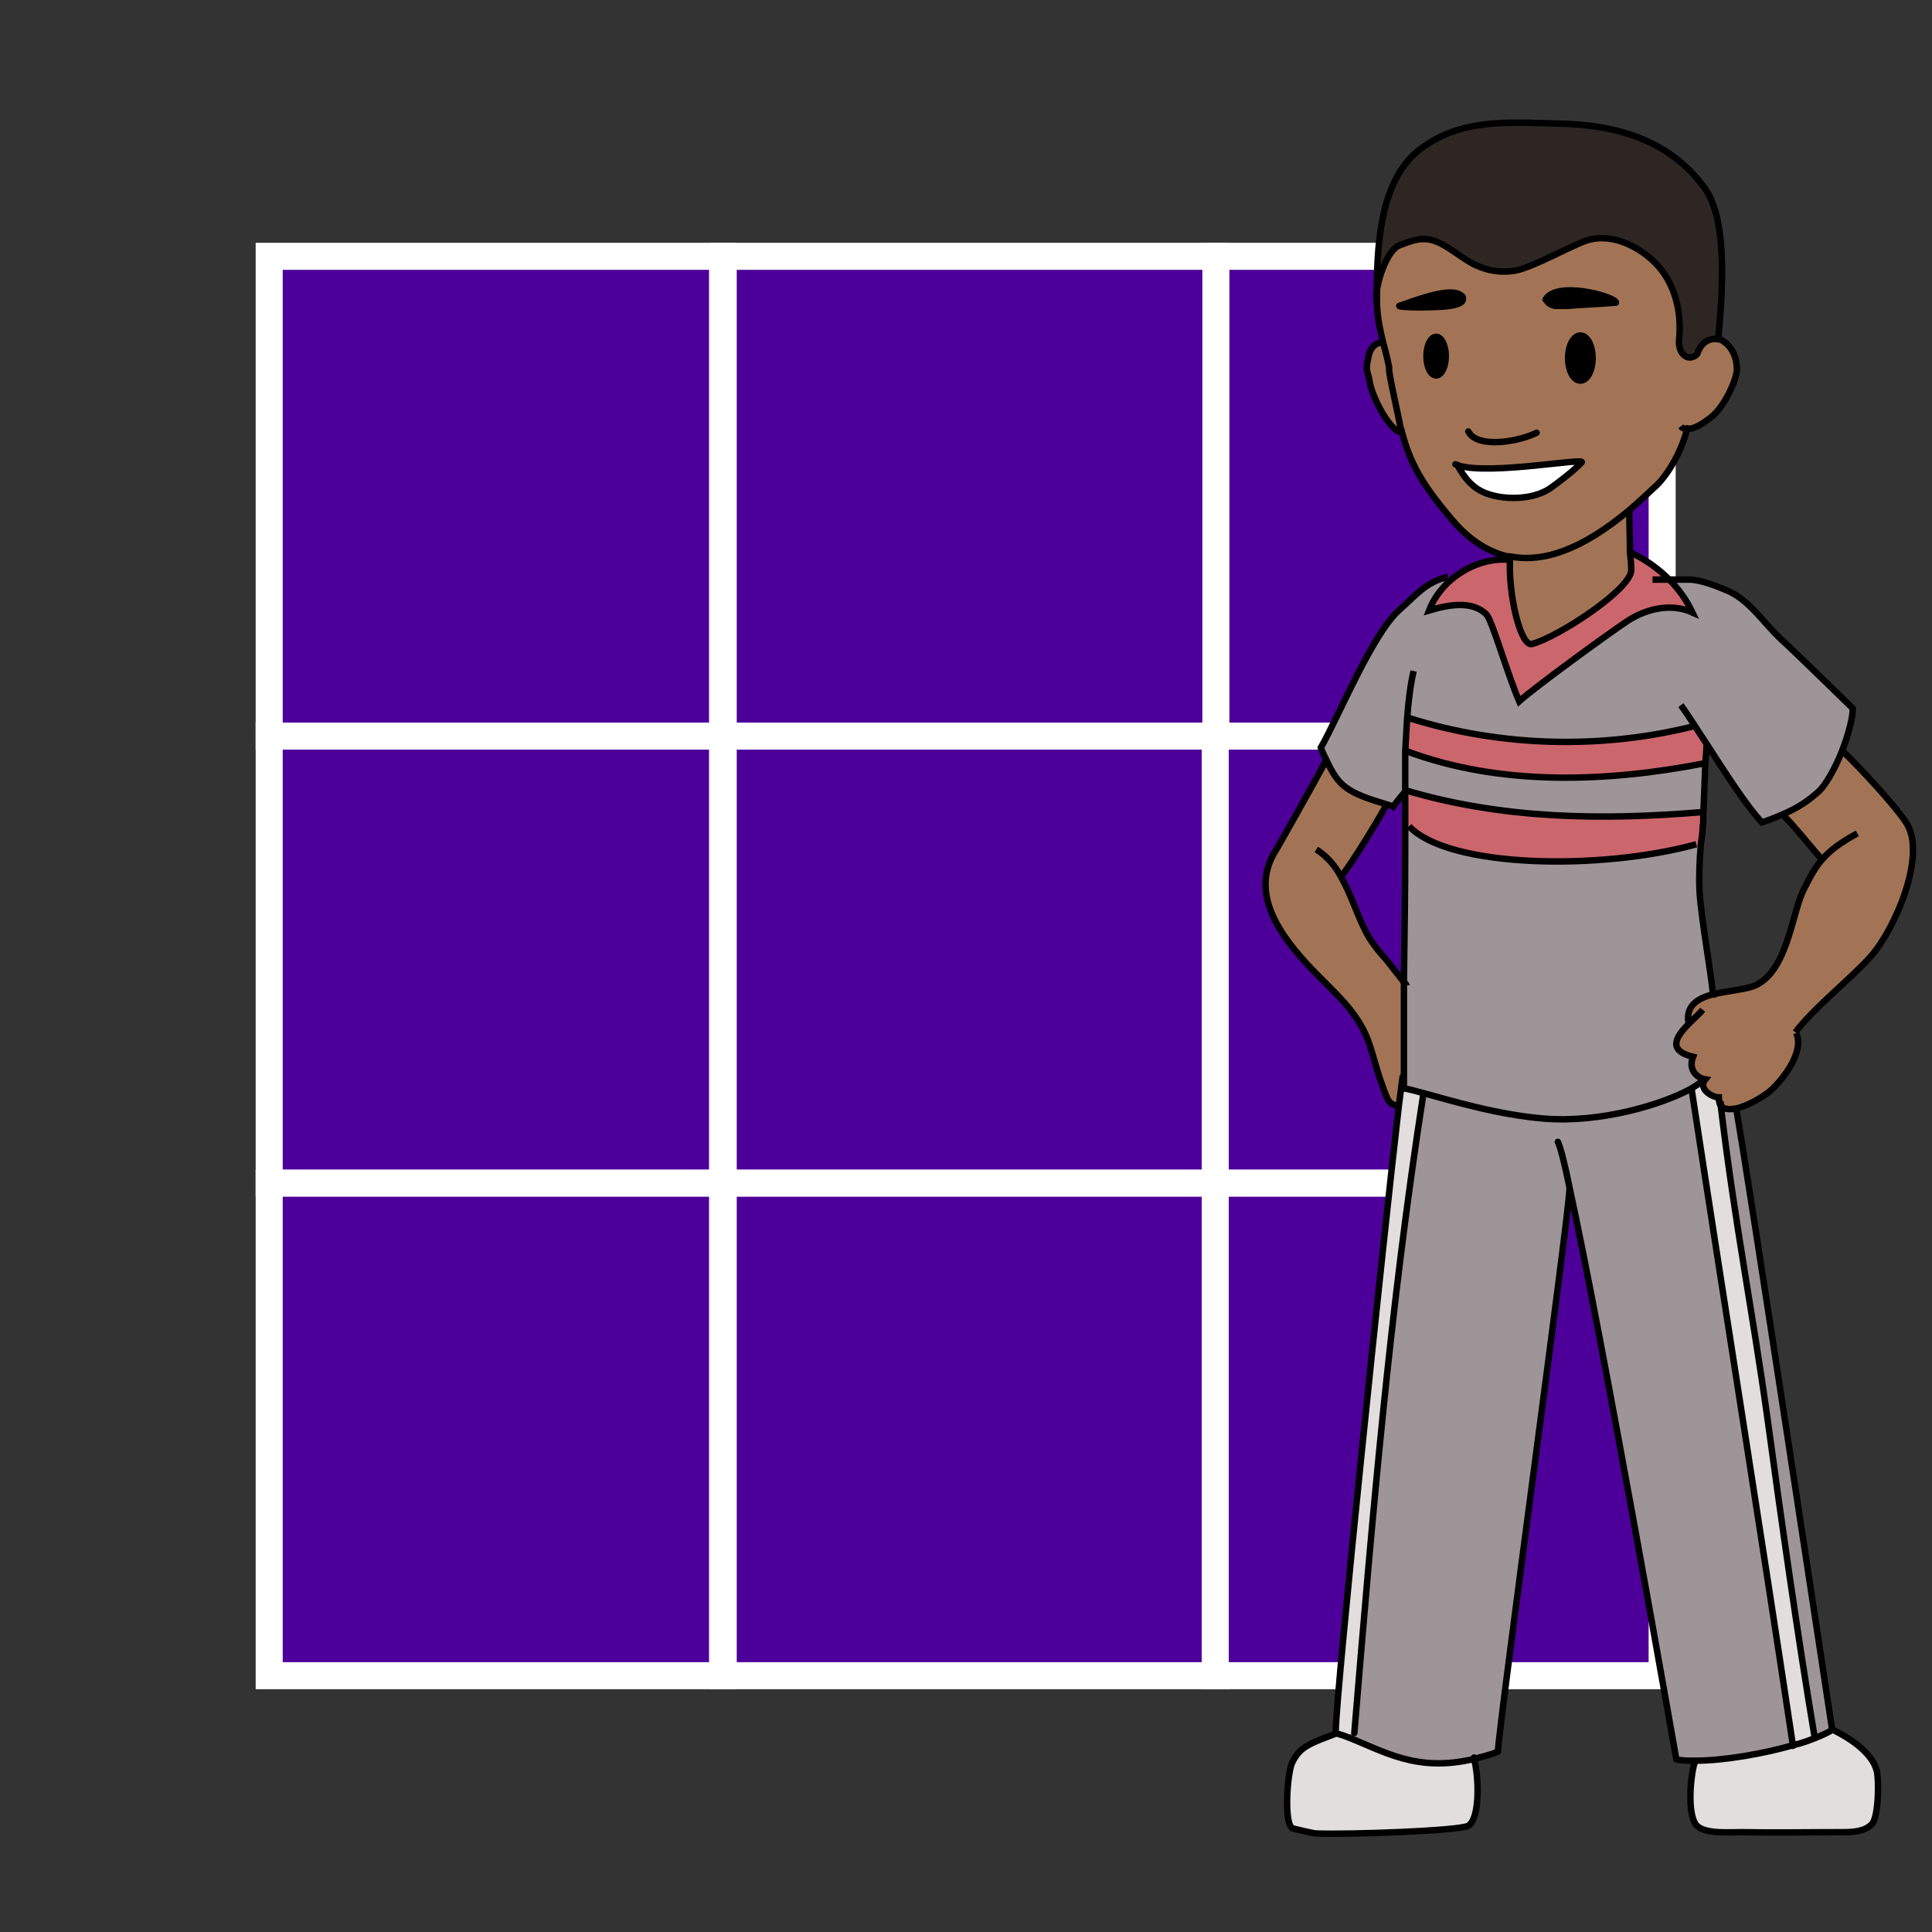 <?xml version="1.0" encoding="UTF-8"?><svg xmlns="http://www.w3.org/2000/svg" width="300" height="300" viewBox="0 0 300 300"><rect x="0" y="0" width="300" height="300" fill="#333333" stroke="none"/><defs><style>.cls-1{stroke-linecap:round;stroke-linejoin:round;}.cls-1,.cls-2{fill:none;stroke:#000;}.cls-3{fill:#4d0099;stroke:#fff;stroke-width:4.2px;}.cls-3,.cls-2{stroke-miterlimit:10;}.cls-4,.cls-5,.cls-6,.cls-7,.cls-8,.cls-9,.cls-10{stroke-width:0px;}.cls-5{fill:#2d2623;}.cls-6{fill:#a27455;}.cls-7{fill:#cc666d;}.cls-8{fill:#e1dedd;}.cls-9{fill:#9e9599;}.cls-10{fill:#fff;}</style></defs><g id="Layer_5"><rect class="cls-3" x="41.8" y="183.7" width="70.4" height="76.5"/><rect class="cls-3" x="112.3" y="183.7" width="76.5" height="76.5"/><rect class="cls-3" x="112.3" y="114.3" width="76.5" height="69.4"/><rect class="cls-3" x="188.7" y="183.7" width="69.4" height="76.5"/><rect class="cls-3" x="188.7" y="114.3" width="69.4" height="69.4"/><rect class="cls-3" x="188.7" y="39.8" width="69.4" height="74.5"/><rect class="cls-3" x="112.3" y="39.8" width="76.5" height="74.5"/><rect class="cls-3" x="41.8" y="114.3" width="70.4" height="69.4"/><rect class="cls-3" x="41.8" y="39.8" width="70.4" height="74.5"/></g><g id="Layer_2"><path class="cls-6" d="m283,133.5h0c-.8-.8-4.8-5.9-6.3-7.1,2.1-.9,3.7-1.8,5.7-3.6,1.1-1,2.5-3.5,3.6-6.2h.3c3.1,3.1,8.7,9.2,10,11.6,2.8,5-1.9,16.1-5.7,20.4-2.8,3.2-9.2,8.3-11.7,11.8,1.3,2.8-1.8,6.8-3.7,8.7-.8.8-3.4,2.4-5.5,3-1,.3-1.9.3-2.4-.3-.3-.3-.4-.7-.4-1.4-1,0-3.3-1.2-2.1-2.8-1.3-.2-2.7-1.6-1.9-3.5-4.2-1-2.5-3.3-.6-5.2-.6-2.7,1.3-3.8,3.8-4.5,2.1-.5,4.5-.7,6.1-1.2,5.4-1.9,6.1-11.2,7.9-14.9,1.1-2.2,1.9-3.7,3-4.9Z"/><path class="cls-8" d="m281.9,270c1.3-.5,2.3-1,2.7-1.3,2.7,1.3,6.1,3.6,6.8,6.3.4,1.4.3,7.2-.7,8.3-1.1,1.2-2.9,1.3-4.6,1.3-5.2,0-10.5.1-15.7,0-1.9,0-5.6.3-6.9-1-1.6-1.6-1-8-.3-10v-.2c4.5,0,10.7-1.1,15.2-2.4,1.3-.3,2.4-.7,3.4-1.1Z"/><path class="cls-9" d="m263.3,112.7c-14.6,3.7-30.2,3.3-44.5-1.2h-.2c-.1,1.7-.2,3.4-.3,5.2,0,2.1,0,4.1,0,6.2-.9,1.1-1.1,1.3-1.9,2.4-.4-.1-.7-.2-1-.3-6-1.8-7.5-2.6-9.3-6.8-.3-.6-.6-1.3-.9-2,2.7-4.7,8-17.7,12.2-21.4,2.5-2.2,4-4.2,7.1-5l.2.8c-1.2,1.2-2.2,2.6-2.8,4.2,3-.8,6.6-1.5,8.9.6.9.9,3.2,8.8,5.1,13.5,2.7-2.4,13.7-10.4,16.7-12.4,3-2,6.9-2.8,10.2-1.4-.9-1.9-2.2-3.6-3.6-5.1,1.1,0,2.3,0,3.1,0,1.9,0,4.3,1,6,1.7,3.5,1.5,5.6,5,8.4,7.6,2,1.8,11.1,10.7,11.1,10.7,0,1.5-.7,4.1-1.7,6.7-1.1,2.7-2.5,5.2-3.6,6.2-2,1.8-3.6,2.7-5.7,3.6-.9.4-1.9.8-3.1,1.2-2.3-2.4-5.7-7.7-8.6-12.2-.6-.9-1.2-1.8-1.7-2.6Z"/><path class="cls-9" d="m284.6,268.6c-.4.4-1.4.9-2.7,1.3-2.7-16.1-5.3-34.6-7.3-49.3-2.4-17.9-5.1-30.5-7.3-48.9.5.5,1.4.5,2.4.3v.2c1.4,8,14.9,96.4,14.9,96.4Z"/><path class="cls-8" d="m281.9,270c-1,.3-2.1.7-3.4,1.1-5.2-34.6-10.2-65-15.7-101.7h0c1-.7,1.8-1.2,2.1-1.7-1.2,1.5,1.1,2.8,2.1,2.8,0,.6.1,1.1.4,1.4,2.2,18.4,4.8,31,7.3,48.9,2,14.7,4.6,33.2,7.3,49.3Z"/><path class="cls-9" d="m243.8,184.8h-.1c0,3.6-11,84.2-11.1,87.3-1.3.5-2.5.8-3.6,1.1-9.1,2.1-14.1-1.3-20.1-3.5l1.4-.5c2.8-33.6,5.5-65.7,10.7-99.1v-.2c4.4,1.2,11.7,3.4,19,4,8.8.7,18.3-2.2,22.7-4.6h0c5.6,36.8,10.5,67.2,15.7,101.8-4.6,1.3-10.8,2.4-15.2,2.4-1.1,0-2.1,0-2.9-.2,0,0-11.4-65.5-16.5-88.4Z"/><path class="cls-6" d="m226.5,72.2h0c1.5,2.9,3.2,4.4,6.8,4.9,2.2.3,5.2,0,7.4-1.3,1.3-.9,3.9-2.9,5-4.1.7-.7-14.1,2-19.1.5Zm35.5-5.7h0c-.9,3.6-3,7.1-4.7,8.8-1.5,1.5-2.9,2.8-4.3,3.9-7.4,6.2-13.4,8.2-18.5,7.2-.1,0-.3,0-.4,0-3.3-.8-6.2-2.8-8.8-5.9-4.2-5.1-6.3-8.4-7.6-13.4-.1-.5-.3-1.1-.4-1.6-1.1-5.2-1.6-7.5-1.6-8.2,0,0,0-.2,0-.3-.3-1.5-.6-2.7-.9-3.7-.5-2-.9-3.7-1-6.4,0-.6,0-1.3,0-1.9.4-2.6,1.9-6.4,3.5-7,2.1-.8,3.6-1.4,5.7-.6,2.1.8,4.2,2.8,6.2,3.7,2,.9,4,1.2,6.2.8,2.8-.6,8.2-3.6,10.8-4.6,3.7-1.4,8,.6,10.8,3.4,2.8,2.8,4,6.9,3.8,10.9,0,.8-.1,1.5,0,2.2.2.7.7,1.4,1.4,1.6.6.1,1.4-.4,1.5-1h0c.5-1.3,1.8-2,3.1-1.7.2,0,.5.1.7.3,1.3.8,2.1,2.5,2.1,4.3,0,1.7-2,5.9-3.9,7.4-1.1.9-2.6,1.9-3.7,1.9Zm-18.8-19.1c2.5-.2,5.1-.3,7.6-.5-.6-1-9.2-3.3-10.9-.4.3.5.8.8,1.4.9.6.1,1.2,0,1.8,0Zm4.1,8.2c0-1.9-.8-3.5-1.9-3.5s-1.9,1.6-1.9,3.5.8,3.5,1.9,3.5,1.9-1.6,1.9-3.5Zm-20.7-8.5c.4-.2.6-.6.5-1-1.3-1.7-6.4.2-9.8,1.4,0,.2,5.7.2,7.9,0,.5,0,1-.1,1.4-.4Zm-2.1,8.2c0-1.7-.7-3-1.5-3s-1.5,1.4-1.5,3,.7,3,1.5,3,1.5-1.3,1.5-3Z"/><path class="cls-5" d="m263.8,54.4c0,.6-.8,1.1-1.5,1-.7-.1-1.3-.9-1.4-1.6-.2-.7,0-1.5,0-2.2.2-4-1-8.1-3.8-10.9-2.8-2.8-7.1-4.7-10.8-3.4-2.7,1-8,4-10.8,4.6-2.2.4-4.2.1-6.2-.8-2-.9-4.1-2.9-6.2-3.7-2.1-.8-3.6-.2-5.7.6-1.6.6-3.1,4.3-3.5,7,0-8.2.9-17.5,6.8-21.9,6.4-4.8,13.7-4.1,21.7-3.9,9,.2,17.1,2.7,22.4,10,3.6,5,2.8,16,2.1,23.5h0c-1.2-.2-2.6.4-3.1,1.8h0Z"/><path class="cls-9" d="m218.1,152.3c0-7.3.2-14.7.2-20.2s0-2.4,0-3.7h.5c6.1,6.5,29.7,6.9,44.6,2.8h.7c-.2,2.4-.3,4.8-.2,7.2.3,4.6,1.7,11.9,2.1,16.1-2.4.6-4.3,1.8-3.8,4.5-1.9,1.9-3.6,4.2.6,5.2-.8,2,.6,3.3,1.9,3.5-.4.5-1.1,1-2.1,1.6-4.3,2.4-13.9,5.3-22.7,4.6-7.3-.6-14.5-2.8-18.9-4-1.2-.3-2.2-.6-2.9-.7,0-.6,0-1.3,0-1.9-.1-4.3-.1-9.5,0-14.8Z"/><path class="cls-7" d="m265,115.4c0,.7-.1,1.9-.2,3.2-15.3,3-31.9,3.6-46.5-1.9,0-1.8.1-3.5.3-5.2h.2c14.3,4.6,29.9,5,44.5,1.3.5.8,1.1,1.7,1.7,2.6Z"/><path class="cls-9" d="m264.8,118.6c-.1,2.5-.2,5.5-.3,7.6-15.7,1.3-31.1,1.1-46.2-3.4,0,0,0,0-.1.1,0-2,0-4.1,0-6.2,14.6,5.5,31.2,4.9,46.5,1.9Z"/><path class="cls-7" d="m264.5,126.2c0,1,0,1.7-.1,2.1,0,1-.2,1.9-.3,2.9h-.7c-14.9,4-38.5,3.6-44.6-2.8h-.5c0-1.8,0-3.6,0-5.5,0,0,0,0,.1-.1,15.1,4.5,30.5,4.7,46.2,3.4Z"/><path class="cls-7" d="m259.1,90c1.5,1.5,2.7,3.2,3.6,5.1-3.3-1.5-7.2-.6-10.2,1.4-3,2-14,10-16.7,12.4-2-4.7-4.2-12.6-5.1-13.5-2.2-2.2-5.9-1.5-8.9-.6.6-1.6,1.6-3,2.8-4.2,2.5-2.4,5.9-3.9,9.4-3.7v-.3c.2,0,.4,0,.5,0-.4,5.7,1.6,14.1,3.4,13.6,4.1-1.1,15.7-8.7,15.4-11.6,0-.8-.1-1.7-.2-2.7,2.2,1,4.2,2.4,6,4.2Z"/><path class="cls-6" d="m253.2,85.8c0,1,.1,1.9.2,2.7.3,2.8-11.3,10.5-15.4,11.6-1.8.5-3.8-7.9-3.4-13.6,5.1,1,11.1-1,18.5-7.2h0c0,2.3,0,4.6.1,6.5Z"/><path class="cls-4" d="m250.9,47c-2.5.2-5.1.3-7.6.5-.6,0-1.2,0-1.8,0-.6-.1-1.1-.4-1.4-.9,1.7-2.9,10.3-.6,10.9.4Z"/><path class="cls-4" d="m245.4,52.1c1,0,1.9,1.6,1.9,3.5s-.8,3.5-1.9,3.5-1.9-1.6-1.9-3.5.8-3.5,1.9-3.5Z"/><path class="cls-10" d="m226.5,72.2c5,1.5,19.8-1.3,19.1-.5-1.1,1.2-3.7,3.2-5,4.1-2.2,1.4-5.2,1.6-7.4,1.3-3.6-.5-5.2-2-6.8-4.8h0Z"/><path class="cls-8" d="m229,273.2c.7,2.4,1,9.1-.9,10.3-1.4.8-18.8,1.4-23.6,1.2-.5,0-3.3-.7-3.7-.8-1.4-.7-.8-8.9,0-10.3,1.2-2.5,3.1-3,6.7-4.4.5.2,1,.3,1.5.5,6,2.3,11,5.7,20.1,3.5Z"/><path class="cls-4" d="m227.1,46.1c.2.4,0,.8-.5,1-.4.2-.9.3-1.4.4-2.2.3-7.9.3-7.9,0,3.4-1.2,8.5-3.1,9.8-1.4Z"/><ellipse class="cls-4" cx="223" cy="55.3" rx="1.5" ry="3"/><path class="cls-8" d="m221.1,169.8v.2c-5.2,33.4-8,65.4-10.8,99.1l-1.4.5c-.5-.2-1-.4-1.5-.5,0-6.1,7.5-77.7,9.8-97.3.3-2.3.5-4,.6-4.6h.4c0,.7,0,1.3,0,1.9.7.1,1.7.4,2.9.7Z"/><path class="cls-6" d="m208.2,136c1.5,2.6,2.4,5.6,3.7,8.2.9,1.9,2.1,3.3,3.5,4.9.7.9,1.9,2.4,2.6,3.3,0,5.3,0,10.6,0,14.8h-.4c-.1.7-.3,2.3-.6,4.6-1.7-.4-1.7-.6-2.7-3.4-.8-2.1-1.2-4-1.9-6.1-1.6-4.9-5-7.7-8.8-11.6-5.1-5.3-10.1-12.1-5.7-18.8.7-1.1,5.9-10.4,7.7-13.8h0c1.9,4.1,3.3,5,9.3,6.8v.4c-1.5,2.6-6.7,11-7,10.7Z"/><path class="cls-6" d="m217.8,67.1c-1.7.3-4.7-5.4-5.1-7.7-.3-1.8-.6-1.6-.3-3.5.1-.6.3-1.3.6-1.8s1-.9,1.7-.8h0c.3,1,.6,2.2.9,3.7,0,0,0,.2,0,.3,0,.8.5,3,1.6,8.2.1.6.2,1.1.4,1.6Z"/><path class="cls-2" d="m234.5,86.4s0,0,0,0c-.4,5.7,1.6,14.1,3.4,13.6,4.1-1.1,15.7-8.7,15.4-11.6,0-.8-.1-1.7-.2-2.7,0-1.9-.1-4.2-.1-6.5"/><path class="cls-2" d="m224.8,89.6c-.1,0-.3,0-.4.1-3.1.8-4.6,2.8-7.1,5-4.2,3.7-9.5,16.7-12.2,21.4.3.8.6,1.4.9,2,1.9,4.1,3.3,5,9.3,6.8.3.1.7.2,1,.3,0,0,.1,0,.2,0"/><path class="cls-2" d="m256.6,90c.6,0,1.5,0,2.5,0,1.1,0,2.3,0,3.1,0,1.9,0,4.3,1,6,1.7,3.5,1.5,5.6,5,8.4,7.6,2,1.8,11.1,10.7,11.1,10.7,0,1.5-.7,4.1-1.7,6.7-1.1,2.7-2.5,5.2-3.6,6.2-2,1.8-3.6,2.7-5.7,3.6-.9.4-1.9.8-3.1,1.2-2.3-2.4-5.7-7.7-8.6-12.2-.6-.9-1.2-1.8-1.7-2.6-.9-1.4-1.7-2.6-2.3-3.4"/><path class="cls-2" d="m219.5,104.2c-.5,2.2-.8,4.7-1,7.3-.1,1.7-.2,3.5-.3,5.2,0,2.1,0,4.1,0,6.2,0,1.9,0,3.7,0,5.5,0,1.3,0,2.6,0,3.7,0,5.5-.1,13-.2,20.2,0,5.3,0,10.6,0,14.8,0,.7,0,1.3,0,1.9.7.1,1.7.4,2.9.7,4.4,1.2,11.6,3.4,18.9,4,8.8.7,18.3-2.2,22.7-4.6,1-.6,1.8-1.1,2.1-1.6"/><path class="cls-2" d="m265,115.4c0,.7-.1,1.9-.2,3.2-.1,2.5-.2,5.5-.3,7.6,0,1,0,1.7-.1,2.1,0,1-.2,1.9-.3,2.9-.2,2.4-.3,4.8-.2,7.2.3,4.6,1.7,11.9,2.1,16.1,0,.1,0,.3,0,.4"/><path class="cls-2" d="m205.9,118.1c-1.8,3.4-7,12.6-7.7,13.8-4.4,6.7.6,13.5,5.7,18.8,3.8,3.9,7.2,6.7,8.8,11.6.7,2.1,1.1,4,1.9,6.1,1,2.8,1,3,2.7,3.4"/><path class="cls-2" d="m215.1,125.3c-1.4,2.6-6.6,11-6.9,10.7"/><path class="cls-2" d="m218.3,122.8s0,0-.1.1c-.9,1.1-1.1,1.3-1.9,2.4,0,.1-.2.2-.3.3"/><path class="cls-2" d="m204.4,131.9c1.7,1.1,2.9,2.5,3.8,4.2h0c1.5,2.6,2.4,5.6,3.7,8.2.9,1.9,2.1,3.3,3.5,4.9.7.9,1.9,2.4,2.6,3.3.2.2.4.4.4.5"/><path class="cls-2" d="m276.7,126.4h0c1.5,1.3,5.5,6.4,6.3,7.1"/><path class="cls-2" d="m286.2,116.7c3.1,3,8.7,9.1,10,11.4,2.8,5-1.9,16.1-5.7,20.4-2.8,3.2-9.2,8.3-11.7,11.8"/><path class="cls-2" d="m272.1,153.2c5.4-1.9,6.1-11.2,7.9-14.9,1.1-2.2,1.9-3.7,3-4.9,1.3-1.5,2.9-2.6,5.4-4"/><path class="cls-2" d="m264.4,156.8c-.4.5-1.3,1.3-2.1,2.1-1.9,1.9-3.6,4.2.6,5.2-.8,2,.6,3.3,1.9,3.5-1.2,1.5,1.1,2.8,2.1,2.8,0,.6.1,1.1.4,1.4.5.5,1.4.5,2.4.3,2.1-.5,4.7-2.2,5.5-3,2-1.9,5-6,3.7-8.7"/><path class="cls-2" d="m272.1,153.2c-1.6.5-4,.7-6.1,1.2-2.4.6-4.3,1.8-3.8,4.5,0,0,0,0,0,0"/><path class="cls-1" d="m213.8,46.9c.1,2.7.5,4.3,1,6.4.3,1.1.6,2.2.9,3.7,0,0,0,.2,0,.3,0,.8.5,3,1.6,8.2.1.6.2,1.1.4,1.6,1.3,5,3.3,8.3,7.6,13.4,2.5,3,5.4,5.1,8.8,5.9.1,0,.3,0,.4,0,5.1,1,11.1-1,18.5-7.2,1.4-1.2,2.8-2.5,4.3-3.9,1.7-1.7,3.8-5.1,4.7-8.8"/><path class="cls-1" d="m217.3,47.5c3.4-1.2,8.5-3.1,9.8-1.4"/><path class="cls-1" d="m240,46.5c1.7-2.9,10.3-.6,10.9.4"/><ellipse class="cls-1" cx="223" cy="55.3" rx="1.5" ry="3"/><path class="cls-1" d="m247.3,55.6c0,1.9-.8,3.5-1.9,3.5s-1.9-1.6-1.9-3.5.8-3.5,1.9-3.5,1.9,1.6,1.9,3.5Z"/><path class="cls-1" d="m228,67c1.4,2.7,7.8,1.6,10.6.2"/><path class="cls-1" d="m226,72.1c.1,0,.3.1.5.2,5,1.5,19.8-1.3,19.1-.5-1.1,1.2-3.7,3.2-5,4.1-2.2,1.4-5.2,1.6-7.4,1.3-3.6-.5-5.2-2-6.8-4.8"/><path class="cls-2" d="m213.8,46.9c0-.6,0-1.3,0-1.9,0-8.2.9-17.5,6.8-21.9,6.4-4.8,13.7-4.1,21.7-3.9,9,.2,17.1,2.7,22.4,10,3.6,5,2.8,16,2.1,23.5"/><path class="cls-2" d="m263.8,54.4c.5-1.3,1.8-2,3.1-1.7.2,0,.5.1.7.3,1.3.8,2.1,2.5,2.1,4.3,0,1.7-2,5.9-3.9,7.4-1.1.9-2.6,1.9-3.7,1.9-.4,0-.8,0-1.1-.4"/><path class="cls-2" d="m214.7,53.3c-.6-.2-1.3.2-1.7.8s-.5,1.2-.6,1.8c-.4,1.8,0,1.6.3,3.5.4,2.3,3.3,8,5.1,7.7,0,0,.2,0,.3,0"/><path class="cls-1" d="m250.9,47c-2.5.2-5.1.3-7.6.5-.6,0-1.2,0-1.8,0-.6-.1-1.1-.4-1.4-.9"/><path class="cls-1" d="m227.1,46.1c.2.4,0,.8-.5,1-.4.2-.9.3-1.4.4-2.2.3-7.9.3-7.9,0"/><path class="cls-2" d="m252.7,85.6c.1,0,.3.1.5.2,2.2,1,4.2,2.4,6,4.2,1.5,1.5,2.7,3.2,3.6,5.1-3.3-1.5-7.2-.6-10.2,1.4-3,2-14,10-16.7,12.4-2-4.7-4.2-12.6-5.1-13.5-2.2-2.2-5.9-1.5-8.9-.6.6-1.6,1.6-3,2.8-4.2,2.5-2.4,5.9-3.9,9.4-3.7"/><path class="cls-2" d="m263.3,112.7s0,0,0,0c-14.6,3.7-30.2,3.3-44.5-1.2"/><path class="cls-2" d="m265,118.5c0,0-.1,0-.2,0-15.3,3-31.9,3.6-46.5-1.9,0,0,0,0,0,0"/><path class="cls-2" d="m264.7,126.1c0,0-.2,0-.3,0-15.7,1.3-31.1,1.1-46.2-3.4"/><path class="cls-2" d="m263.4,131.1c-14.9,4.1-38.5,3.7-44.6-2.8"/><path class="cls-1" d="m217.8,167.2c-.1.7-.3,2.3-.6,4.6-2.3,19.7-9.8,91.3-9.8,97.3.5.2,1,.3,1.5.5,6,2.3,11,5.7,20.1,3.5,1.1-.3,2.4-.6,3.6-1.1,0-3.1,11.1-83.7,11.1-87.3"/><path class="cls-1" d="m241.9,177.3c.4.8,1.1,3.5,1.9,7.5,5,22.9,16.5,88.4,16.5,88.4.9.2,1.8.2,2.9.2,4.5,0,10.7-1.1,15.2-2.4,1.3-.3,2.4-.7,3.4-1.1,1.3-.5,2.3-1,2.7-1.3,0,0-13.4-88.4-14.9-96.4"/><path class="cls-1" d="m284.6,268.6c2.7,1.3,6.1,3.6,6.8,6.3.4,1.4.3,7.2-.7,8.3-1.1,1.2-2.9,1.3-4.6,1.3-5.2,0-10.5.1-15.7,0-1.9,0-5.6.3-6.9-1-1.6-1.6-1-8-.3-10"/><path class="cls-1" d="m228.9,272.9c0,0,0,.2,0,.3.7,2.4,1,9.1-.9,10.3-1.4.8-18.8,1.4-23.6,1.2-.5,0-3.3-.7-3.7-.8-1.4-.7-.8-8.9,0-10.3,1.2-2.5,3.1-3,6.7-4.4"/><path class="cls-1" d="m267.2,171.3c0,.1,0,.3,0,.4,2.2,18.4,4.8,31,7.3,48.9,2,14.7,4.6,33.2,7.3,49.3,0,0,0,0,0,0"/><path class="cls-1" d="m262.7,169.3c5.6,36.7,10.5,67.1,15.7,101.7,0,0,0,0,0,.1"/><path class="cls-1" d="m221,170c-5.2,33.4-7.9,65.4-10.7,99.1"/><path class="cls-2" d="m263.7,54.2c0,0,0,.2,0,.3,0,.6-.8,1.1-1.5,1-.7-.1-1.3-.9-1.4-1.6-.2-.7,0-1.5,0-2.2.2-4-1-8.1-3.8-10.9-2.8-2.8-7.1-4.7-10.8-3.4-2.7,1-8,4-10.8,4.6-2.2.4-4.2.1-6.2-.8-2-.9-4.1-2.9-6.2-3.7-2.1-.8-3.6-.2-5.7.6-1.6.6-3.1,4.3-3.5,7-.1.8-.1,1.5,0,1.9"/></g></svg>